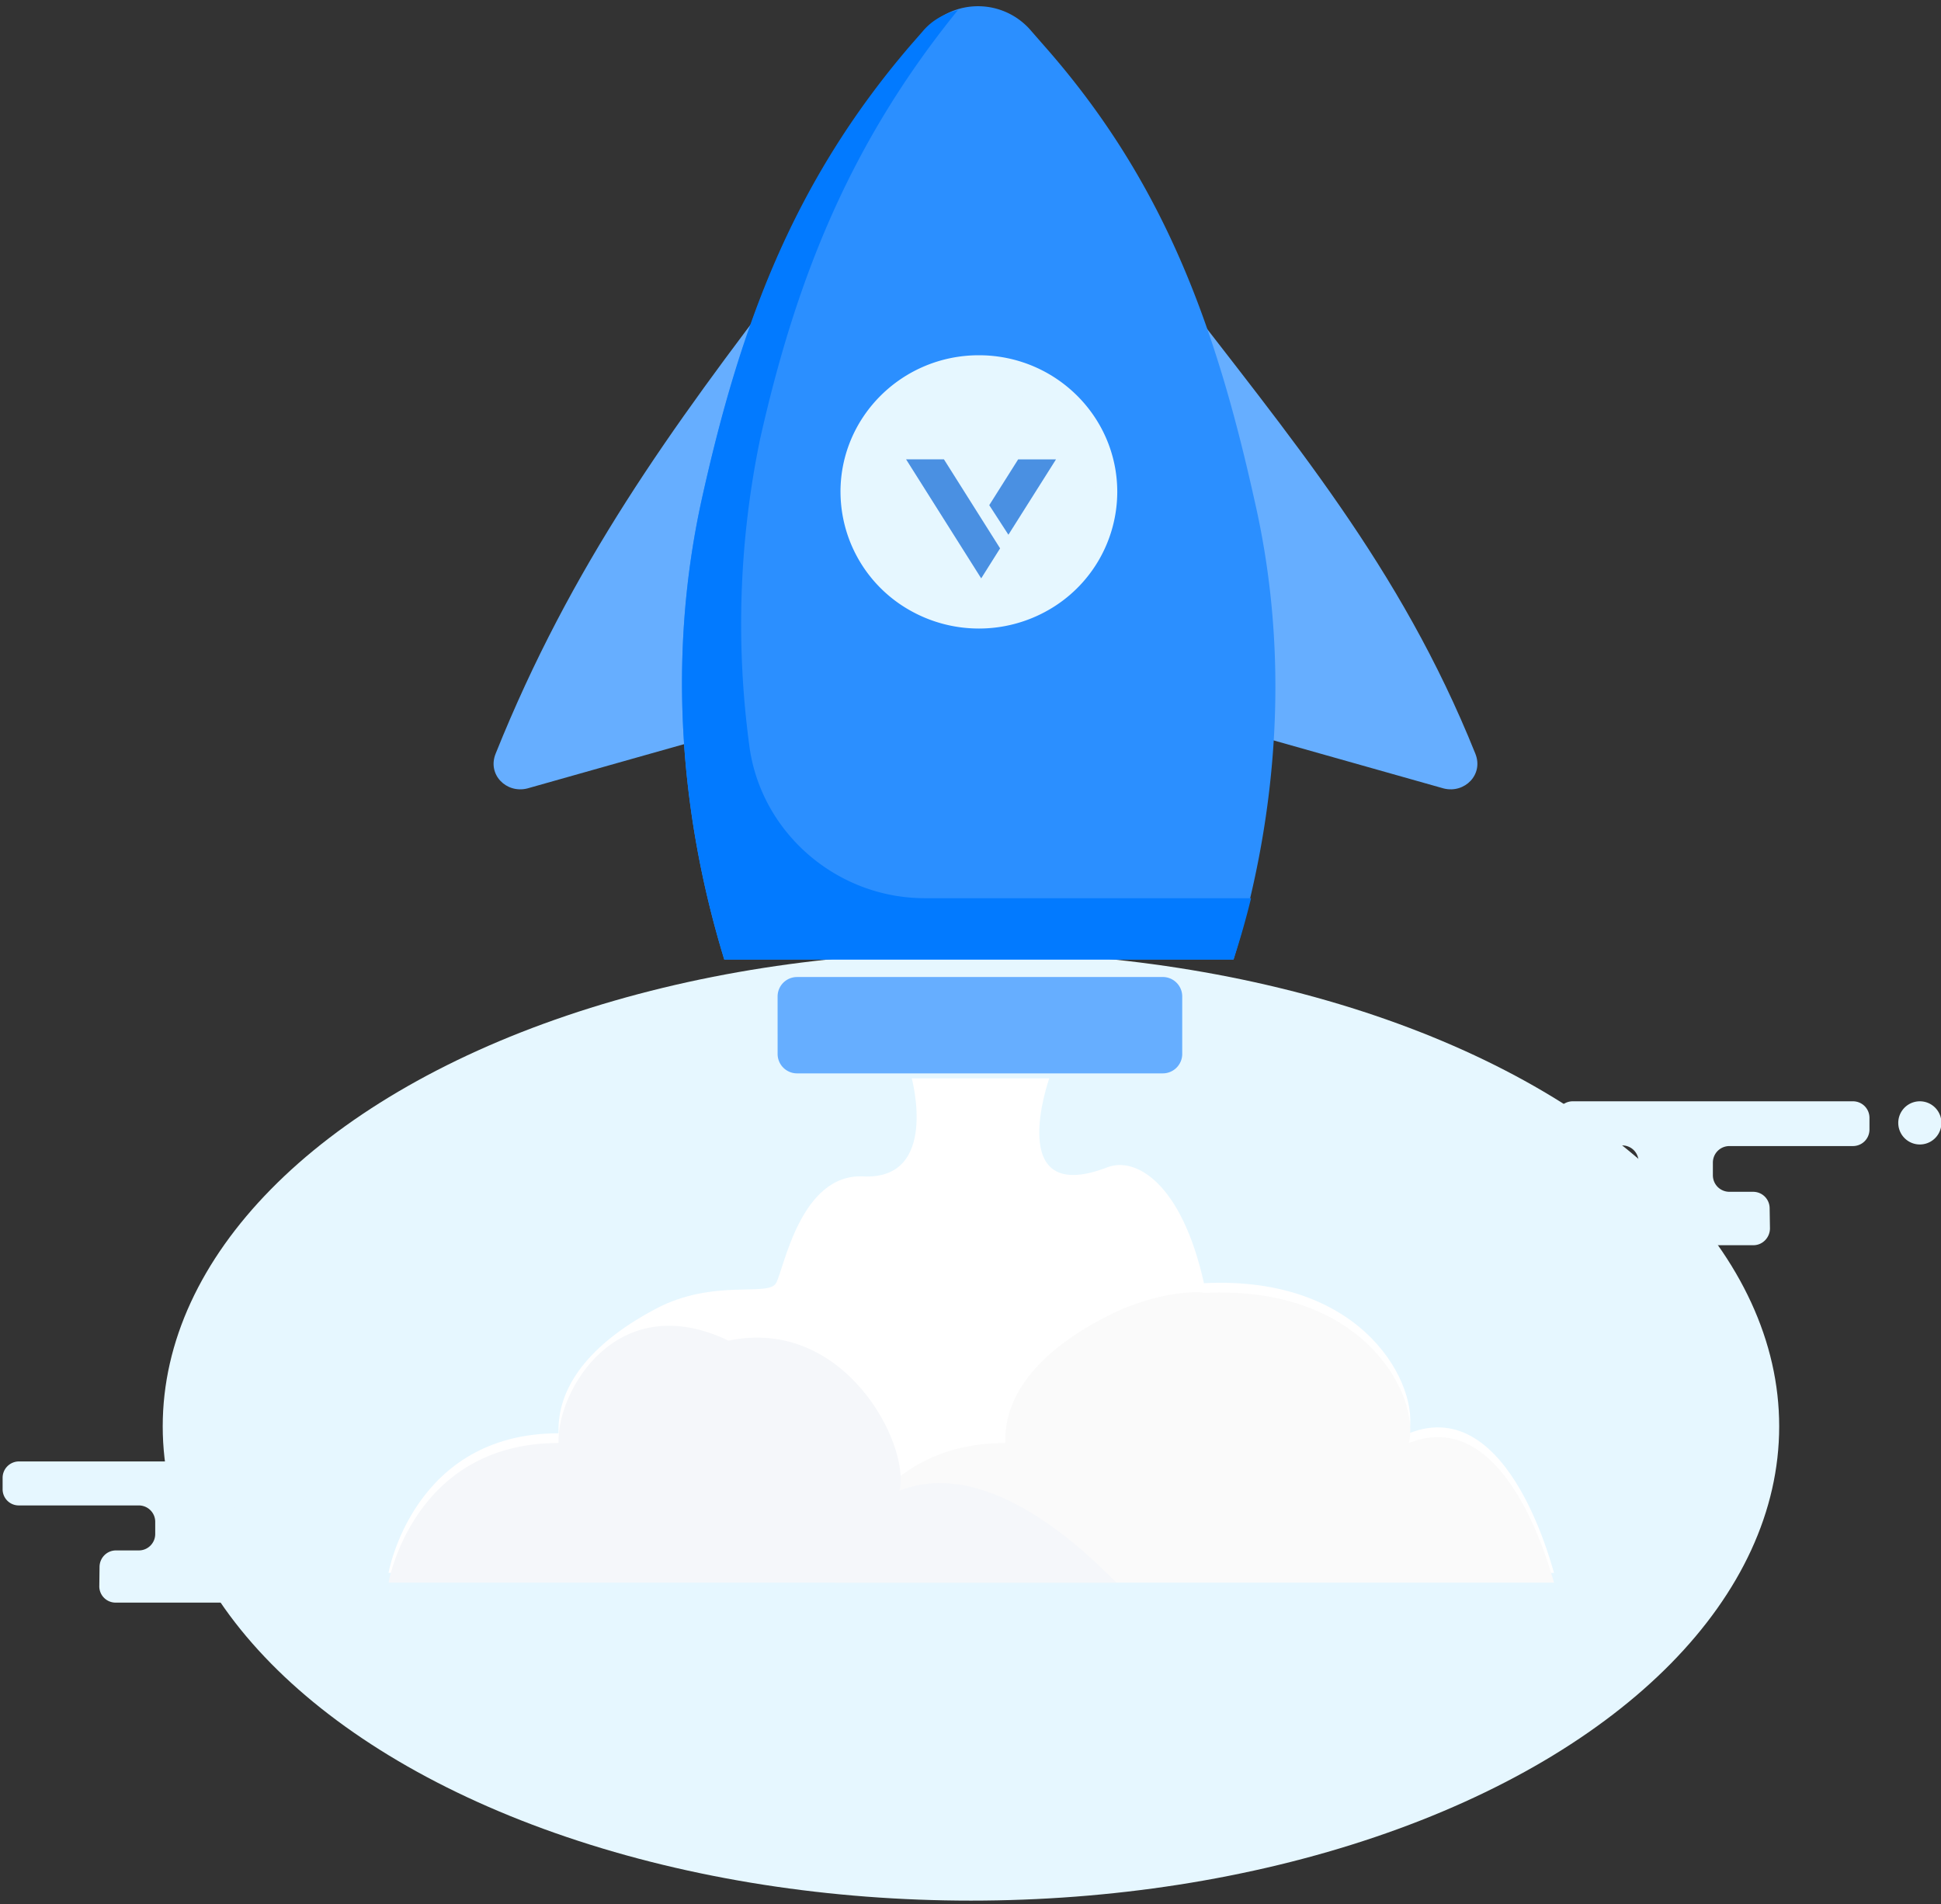 <?xml version="1.0" standalone="no"?><!DOCTYPE svg PUBLIC "-//W3C//DTD SVG 1.1//EN" "http://www.w3.org/Graphics/SVG/1.1/DTD/svg11.dtd"><svg t="1596073924645" class="icon" viewBox="0 0 1044 1024" version="1.1" xmlns="http://www.w3.org/2000/svg" p-id="1257" xmlns:xlink="http://www.w3.org/1999/xlink" width="203.906" height="200"><rect x="0" y="0" width="1044" height="1024" fill="#333333" stroke="none"/><defs><style type="text/css"></style></defs><path d="M87.521 767.07c0 91.126 82.85 175.334 217.354 220.891 134.504 45.568 300.225 45.568 434.73 0 134.51-45.558 217.36-129.766 217.36-220.891s-82.85-175.334-217.354-220.897c-134.51-45.563-300.231-45.563-434.735 0-134.504 45.563-217.354 129.771-217.354 220.891z" fill="#E6F7FF" p-id="1258"></path><path d="M837.057 607.399v-6.191c0-4.984 3.944-8.944 8.923-8.944h150.627c4.974 0 8.923 3.96 8.923 8.944v6.191c0 4.989-3.95 8.944-8.923 8.944H930.22c-4.974 0-8.923 3.96-8.923 8.944v6.708c0 4.989 3.95 8.944 8.923 8.944h12.696c4.974 0 8.918 3.955 8.918 8.944l0.172 10.663c0 4.989-3.944 9.117-8.918 9.117h-129.87a8.871 8.871 0 0 1-8.923-8.944v-10.318c0-4.989 3.944-8.944 8.923-8.944l59.016-0.345c4.807 0 8.918-3.955 8.918-8.944l0.172-7.053a8.751 8.751 0 0 0-9.091-9.112l-26.075 0.34c-5.151 0-9.091-3.955-9.091-8.944zM1021.012 603.878a11.609 11.609 0 1 0 23.218 0 11.609 11.609 0 0 0-23.218 0zM165.564 800.784v-6.019c0-4.807-3.871-8.819-8.819-8.819H10.235c-4.812 0-8.829 3.877-8.829 8.819v6.149a8.673 8.673 0 0 0 8.694 8.694h64.569c4.807 0 8.819 3.877 8.819 8.819v6.552c0 4.812-3.877 8.824-8.819 8.824h-12.298c-4.817 0-8.694 3.877-8.829 8.688l-0.131 10.428a8.761 8.761 0 0 0 8.824 8.955h126.459c4.812 0 8.824-3.877 8.824-8.824v-10.292c0-4.812-3.877-8.688-8.688-8.824l-57.349-0.397c-4.812 0-8.688-3.877-8.688-8.558l-0.136-6.949a8.761 8.761 0 0 1 8.824-8.96l25.401 0.266a8.474 8.474 0 0 0 8.688-8.552z" fill="#E6F7FF" p-id="1259"></path><path d="M352.684 703.869c-31.033 16.426-53.211 38.922-52.276 66.947-78.315 0-91.429 75.086-91.429 75.086h626.939c0 2.09-22.925-97.071-78.106-75.086 6.045-24.477-23.186-85.159-110.237-80.718-12.121-54.371-37.005-68.096-51.879-62.354-55.918 21.582-31.326-47.825-31.326-47.825H490.402s14.848 54.716-26.06 52.741c-33.923-1.635-42.684 49.946-46.952 57.433-4.279 7.487-33.677-2.664-64.705 13.777z" fill="#FFFFFF" p-id="1260"></path><path d="M593.011 709.094c-31.033 16.426-53.211 38.922-52.276 66.947-78.315 0-91.429 75.086-91.429 75.086h386.612c0 2.09-22.925-97.071-78.106-75.086 6.045-24.477-23.186-85.159-110.237-80.718 0.261-0.465-23.536-2.664-54.565 13.772z" fill="#FAFAFA" p-id="1261"></path><path d="M425.258 146.254c-64.993 84.809-118.1 158.109-158.616 258.915-4.702 11.316 5.658 21.682 16.948 18.86l123.423-34.868m222.616-237.683c65.008 84.799 123.329 152.884 163.85 253.691 4.697 11.316-5.663 21.682-16.953 18.86l-123.423-34.868-23.468-237.683z" fill="#66AEFF" p-id="1262"></path><path d="M389.548 516.002C365.056 435.931 359.393 351.138 377.297 269.155c21.123-94.511 49.821-171.813 113.424-244.846l6.593-7.544a37.465 37.465 0 0 1 57.459 0l6.588 7.544c65.014 73.482 92.693 151.589 113.413 244.856 18.834 81.977 13.197 166.776-11.301 246.852l-273.92-0.016z" fill="#2B8FFF" p-id="1263"></path><path d="M403.174 402.014a489.947 489.947 0 0 1 5.642-165.825c19.843-88.32 49.377-160.413 106.386-230.724-7.523 1.891-14.117 5.653-18.84 11.301l-6.593 7.544C426.648 97.802 398.043 174.958 377.318 269.181c-17.915 81.962-12.251 166.76 12.257 246.847l273.899-0.01a432.912 432.912 0 0 0 9.425-32.977H497.398c-47.12-0.016-87.636-34.868-94.229-81.032z" fill="#027AFF" p-id="1264"></path><path d="M428.69 525.437l196.744-0.01a10.449 10.449 0 0 1 10.449 10.449v30.924a10.449 10.449 0 0 1-10.449 10.449H428.701c-5.768 0-10.449-4.681-10.449-10.449l-0.005-30.913a10.449 10.449 0 0 1 10.444-10.449z" fill="#66AEFF" p-id="1265"></path><path d="M452.08 264.542a73.32 73.32 0 0 0 37.214 63.624 75.254 75.254 0 0 0 74.423 0.021 73.32 73.32 0 0 0 37.224-63.655c-0.01-40.579-33.348-73.482-74.433-73.482-41.117 0-74.428 32.904-74.439 73.482l0.01 0.01z" fill="#E6F7FF" p-id="1266"></path><path d="M300.408 776.04c-78.315 0-91.429 75.086-91.429 75.086h391.837c0 2.09-61.848-71.408-117.029-49.424C489.838 777.226 454.531 707.918 391.837 720.98c-60.082-28.735-92.364 27.042-91.429 55.061z" fill="#F5F7FA" p-id="1267"></path><path d="M464.98 271.673c0 34.623 28.071 62.694 62.694 62.694s62.694-28.071 62.694-62.694-28.071-62.694-62.694-62.694-62.694 28.071-62.694 62.694z" fill="#E6F7FF" p-id="1268"></path><path d="M527.752 311.035l-40.401-64.01h20.36l30.208 47.872-10.167 16.144z m14.639-23.458L532.088 271.673l15.548-24.628h20.36l-25.616 40.552 0.01-0.016z" fill="#4A90E2" p-id="1269"></path></svg>